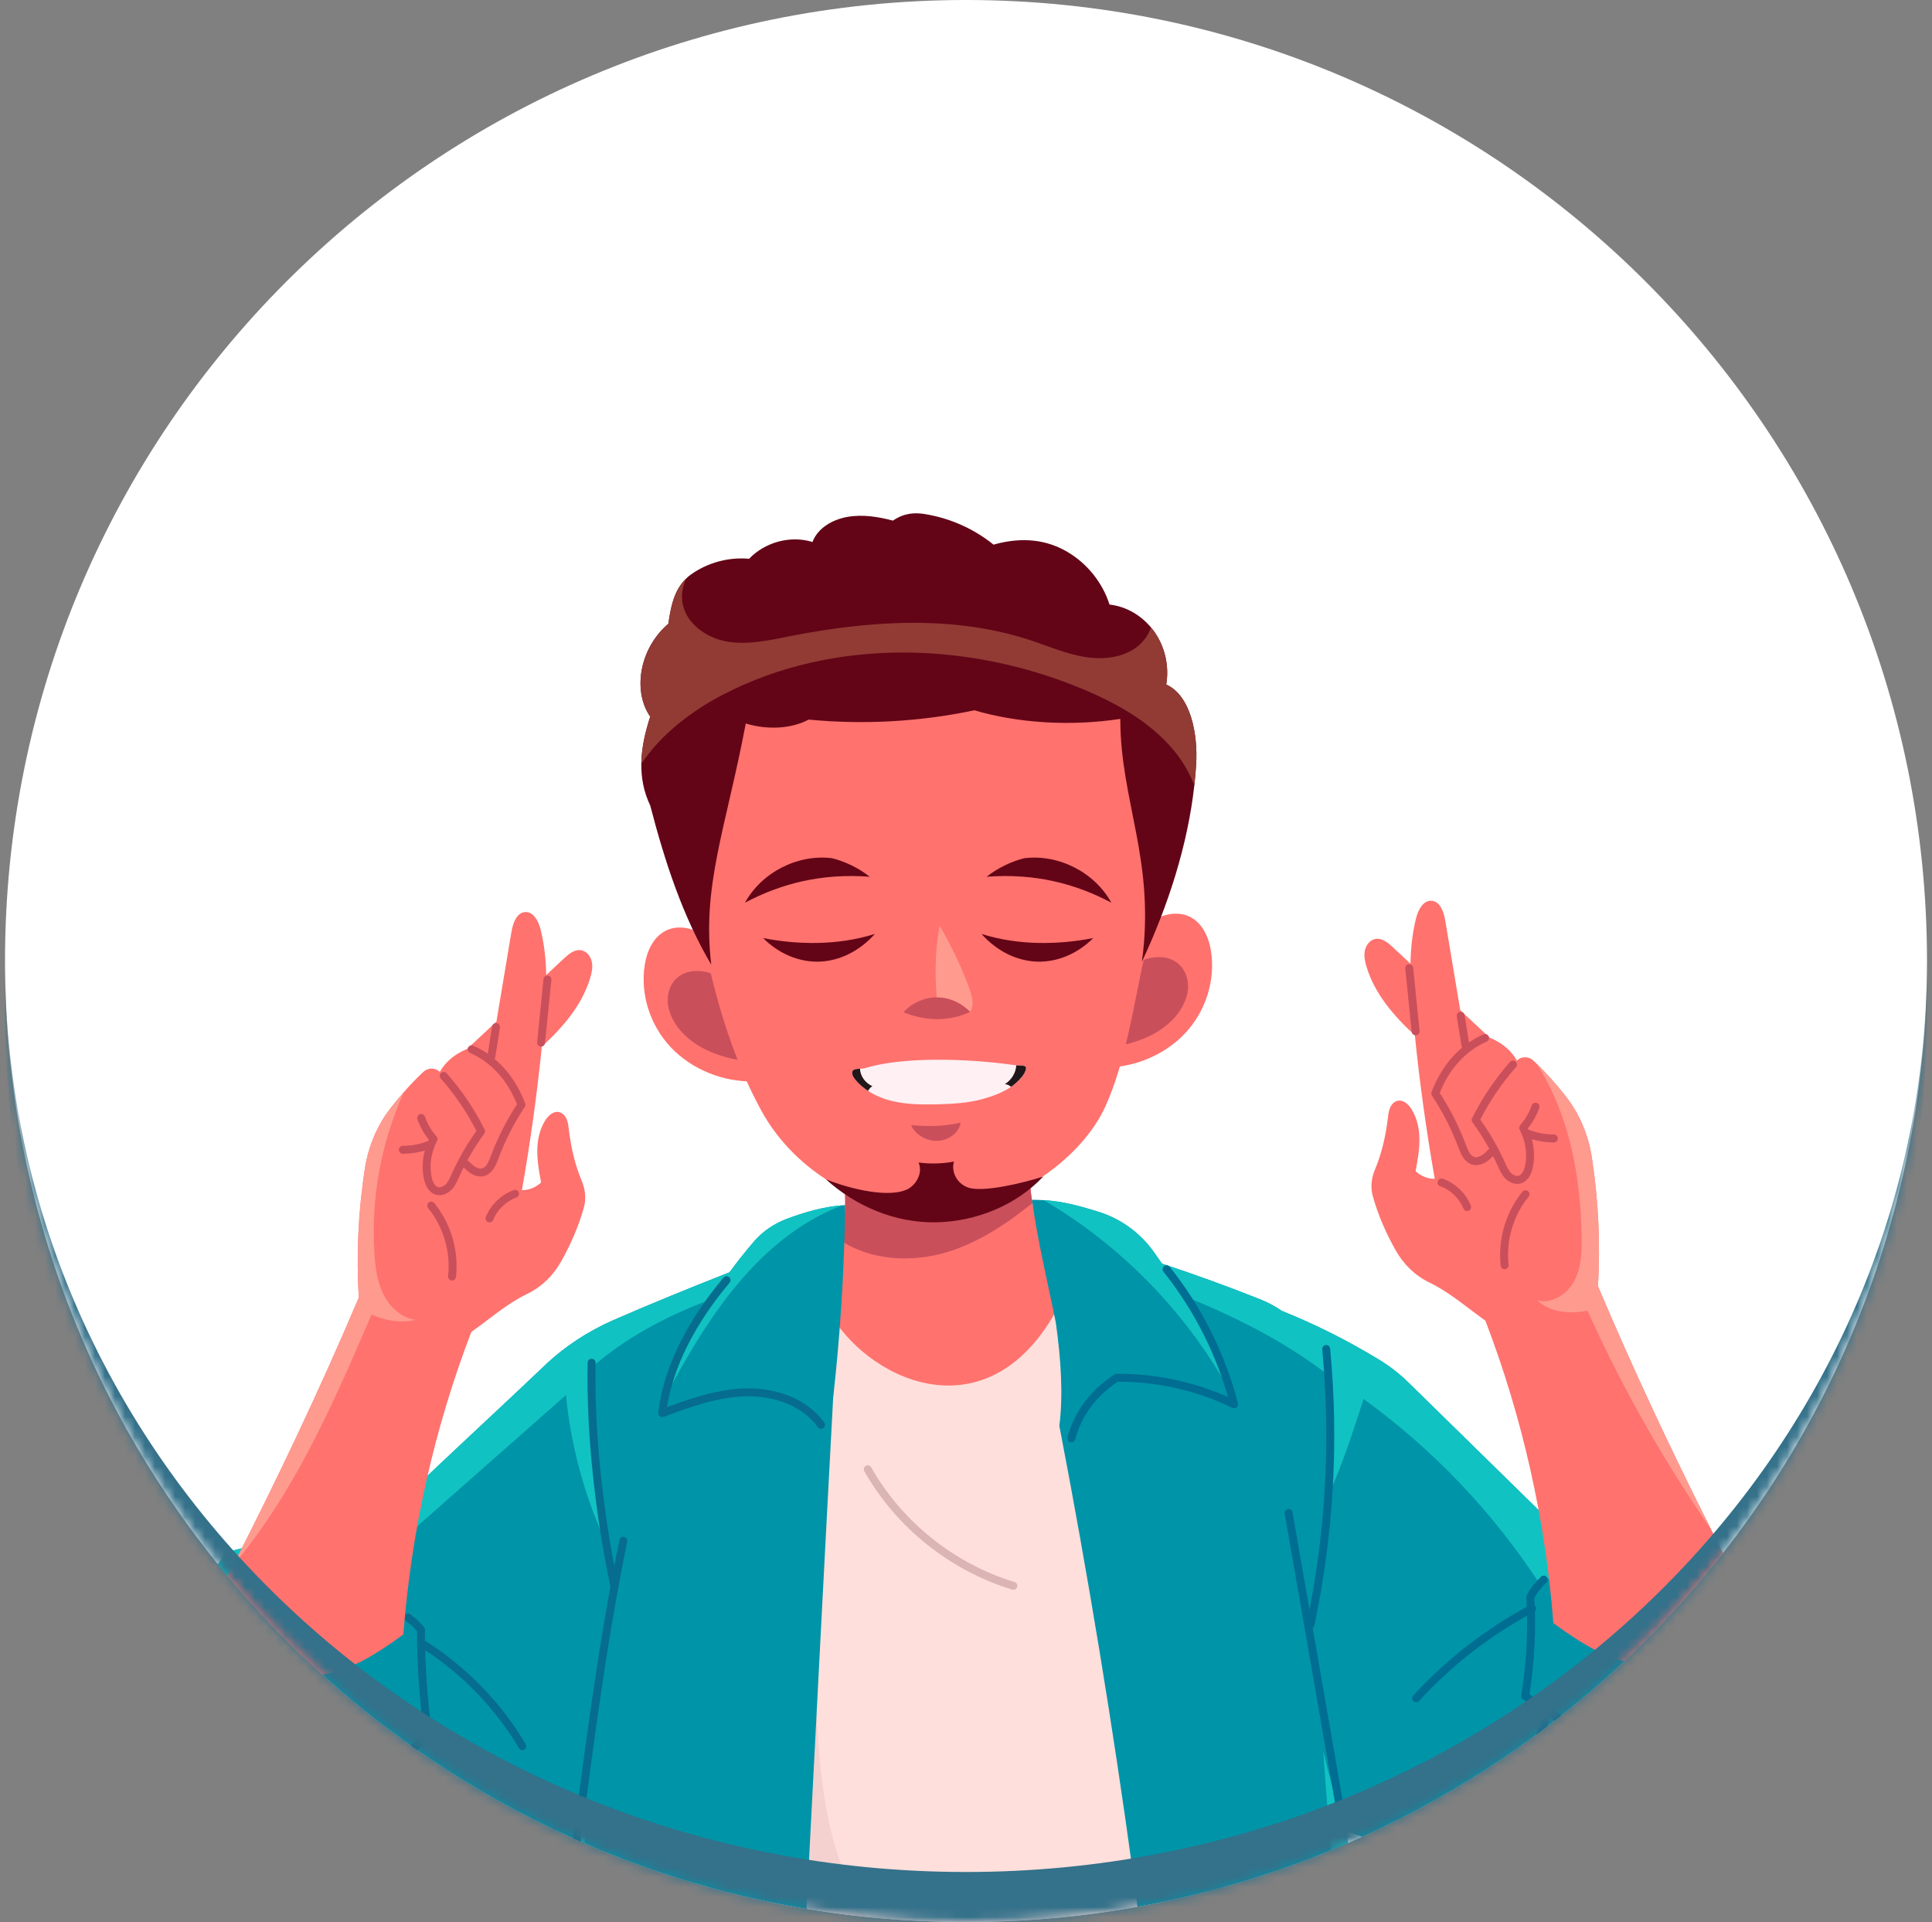<svg width="193" height="192" viewBox="0 0 193 192" fill="none" xmlns="http://www.w3.org/2000/svg">
<rect x="0" y="0" width="193" height="192" fill="#808080" stroke="none"/>
<g clip-path="url(#clip0_3614_10051)">
<mask id="path-1-inside-1_3614_10051" fill="white">
<path d="M0.5 96C0.5 42.981 43.481 0 96.5 0C149.519 0 192.5 42.981 192.5 96C192.5 149.019 149.519 192 96.5 192C43.481 192 0.5 149.019 0.5 96Z"/>
</mask>
<path d="M0.5 96C0.5 42.981 43.481 0 96.5 0C149.519 0 192.5 42.981 192.5 96C192.5 149.019 149.519 192 96.5 192C43.481 192 0.5 149.019 0.5 96Z" fill="white"/>
<path d="M122.225 231.479C122 231.507 121.774 231.531 121.549 231.554C104.865 233.468 88.201 233.623 71.727 231.91C73.134 209.046 75.305 183.278 78.259 158.899C79.513 148.546 80.909 138.442 82.447 128.916C84.084 129.027 86.445 128.786 89.629 128.43C96.161 128.62 102.706 128.477 109.488 128.683C114.656 160.69 119.168 199.199 122.225 231.479Z" fill="#FFDFDB"/>
<path opacity="0.588" d="M121.549 231.554C104.865 233.468 88.201 233.623 71.727 231.91C73.134 209.046 75.305 183.278 78.259 158.899C79.252 157.843 80.43 157.167 81.826 157.396C81.233 164.226 81.336 174.136 82.582 180.874C83.827 187.612 87.03 194.244 92.575 198.27C98.123 202.295 106.233 203.118 111.793 199.12C106.162 205.538 96.47 208.033 88.438 205.135C97.154 211.928 110.18 212.561 119.512 206.637C117.859 213.411 110.658 217.651 103.702 218.137C96.746 218.627 89.953 216.199 83.404 213.807C87.774 218.734 94.39 221.301 100.962 221.708C107.538 222.115 114.095 220.541 120.272 218.252C120.493 222.704 120.92 227.141 121.549 231.554Z" fill="#EDC7C7"/>
<path d="M86.684 146.773C89.821 152.311 95.145 156.57 101.236 158.415" stroke="#DBB4B5" stroke-width="0.791" stroke-miterlimit="10" stroke-linecap="round" stroke-linejoin="round"/>
<path d="M105.757 130.481C99.014 143.281 87.321 138.271 83.113 131.525C83.378 129.049 83.592 126.514 83.635 124.407C83.714 124.209 83.785 124.011 83.849 123.817C84.75 121.101 84.379 118.87 84.232 116.011C90.473 117 96.551 116.557 102.838 115.402C102.783 116.889 102.862 118.598 103.139 120.175C103.344 121.366 103.665 122.481 104.127 123.367C104.578 125.988 105.148 127.815 105.757 130.481Z" fill="#FF726E"/>
<path d="M103.138 120.175C100.508 122.299 97.823 124.055 94.782 125.024C91.163 126.17 86.885 125.945 83.848 123.817C84.749 121.101 84.378 118.87 84.231 116.011C90.471 117 96.549 116.557 102.837 115.402C102.782 116.889 102.861 118.598 103.138 120.175Z" fill="#C94F5B"/>
<path d="M84.425 120.385C84.349 126.961 83.926 133.411 83.23 139.623C81.566 170.563 80.067 201.621 78.283 232.984C71.086 234.523 63.62 234.768 56.518 233.767C54.778 233.522 53.058 233.202 51.369 232.806L56.688 194.994C57.016 192.036 57.261 189.782 57.166 187.476C57.166 187.453 57.162 187.425 57.162 187.401C51.761 188.928 45.133 191.514 39.707 193.179C36.726 194.946 33.531 196.315 30.217 197.311C28.805 197.738 27.294 197.734 25.871 197.339C22.078 196.291 18.468 194.547 15.265 192.226C15.194 192.178 15.126 192.131 15.059 192.079C12.959 190.541 11.824 188.022 12.022 185.428C12.394 180.532 13.347 175.985 14.846 171.71C14.169 170.733 13.612 169.673 13.212 168.538C16.764 163.813 19.674 159.435 22.584 155.058C23.854 154.741 25.028 154.449 26.199 154.152C26.227 154.148 26.254 154.14 26.282 154.132C28.192 155.022 30.003 155.829 31.759 156.588C33.313 155.129 35.025 153.871 37.026 152.946C37.129 152.843 37.228 152.744 37.331 152.645C43.013 146.979 48.625 141.929 54.347 136.468C56.368 134.534 58.728 132.988 61.291 131.865C65.048 130.223 68.911 128.658 72.877 127.092C73.645 126.048 74.451 125.031 75.298 124.043C76.183 123.011 77.33 122.228 78.619 121.749C80.344 121.104 82.277 120.539 84.136 120.405C84.235 120.397 84.33 120.389 84.425 120.385Z" fill="#0094A8"/>
<path d="M84.134 120.406C80.792 121.687 77.957 123.76 75.568 126.192C72.104 129.711 69.483 133.97 67.118 138.308C67.521 135.275 68.743 132.361 70.649 129.94C66.521 131.514 62.59 133.602 59.244 136.477C59.185 141.974 59.442 147.475 60.019 152.94C58.109 148.499 56.951 143.734 56.539 139.36C50.121 145.023 43.703 150.686 37.285 156.344C37.384 155.115 37.4 153.881 37.329 152.647C43.011 146.98 48.623 141.93 54.345 136.469C56.365 134.536 58.726 132.989 61.289 131.866C65.046 130.225 68.909 128.659 72.875 127.093C73.643 126.049 74.449 125.033 75.296 124.044C76.181 123.012 77.328 122.229 78.617 121.751C80.341 121.106 82.275 120.541 84.134 120.406Z" fill="#11C2C2"/>
<path d="M26.199 154.154C25.977 155.333 25.855 156.527 25.839 157.725C21.936 161.304 19.172 165.519 17.816 170.308C17.942 171.938 18.741 173.46 19.793 174.71C20.845 175.959 22.142 176.98 23.427 177.988C20.971 177.371 18.717 175.963 17.104 174.116C15.842 177.77 14.569 181.48 14.324 185.339C14.177 187.657 14.45 190.065 15.265 192.228C15.194 192.18 15.126 192.133 15.059 192.082C12.959 190.543 11.824 188.024 12.022 185.43C12.394 180.535 13.347 175.987 14.846 171.712C14.169 170.735 13.612 169.676 13.212 168.541C16.764 163.815 19.674 159.437 22.584 155.06C23.854 154.744 25.028 154.451 26.199 154.154Z" fill="#11C2C2"/>
<path d="M58.584 179.842C57.896 197.819 57.208 215.796 56.516 233.769C54.776 233.524 53.056 233.203 51.367 232.808L56.686 194.995C57.014 192.037 57.259 189.783 57.164 187.478C57.639 184.931 58.11 182.385 58.584 179.842Z" fill="#11C2C2"/>
<path d="M72.582 127.881C69.254 131.833 66.71 136.442 66.144 141.169C68.83 140.176 71.574 139.17 74.436 139.088C77.298 139.005 80.35 140.008 82.021 142.333" stroke="#066D8F" stroke-width="0.791" stroke-miterlimit="10" stroke-linecap="round" stroke-linejoin="round"/>
<path d="M59.1 136.121C58.958 143.359 59.895 151.416 61.378 158.502" stroke="#066D8F" stroke-width="0.791" stroke-miterlimit="10" stroke-linecap="round" stroke-linejoin="round"/>
<path d="M62.268 153.92C59.91 165.541 58.839 174.964 57.238 186.725" stroke="#066D8F" stroke-width="0.791" stroke-miterlimit="10" stroke-linecap="round" stroke-linejoin="round"/>
<path d="M40.745 161.566C41.174 161.906 41.602 162.245 42.055 162.799C42.04 166.226 42.283 169.653 42.769 173.241C39.284 176.925 34.218 179.059 29.147 178.981C24.077 178.902 19.08 176.61 15.711 172.82" stroke="#066D8F" stroke-width="0.791" stroke-miterlimit="10" stroke-linecap="round" stroke-linejoin="round"/>
<path d="M40.418 175.529C40.993 177.386 41.746 179.19 42.788 181.027C42.751 183.228 42.247 185.444 41.313 187.52" stroke="#066D8F" stroke-width="0.791" stroke-miterlimit="10" stroke-linecap="round" stroke-linejoin="round"/>
<path d="M42.242 164.23C46.297 166.78 49.732 170.305 52.175 174.425" stroke="#066D8F" stroke-width="0.791" stroke-miterlimit="10" stroke-linecap="round" stroke-linejoin="round"/>
<path d="M75.386 108.027C72.248 108.113 69.098 106.831 67.013 104.62C64.928 102.408 63.948 99.309 64.409 96.383C64.635 94.944 65.337 93.408 66.765 92.857C67.868 92.431 69.165 92.712 70.174 93.31C71.182 93.909 71.961 94.789 73.17 95.821C73.51 99.914 74.259 103.977 75.386 108.027Z" fill="#FF726E"/>
<path d="M73.959 99.754C73.376 98.895 72.673 98.059 71.681 97.519C70.689 96.98 69.353 96.79 68.31 97.257C66.98 97.852 66.526 99.306 66.763 100.547C67.067 102.144 68.281 103.566 69.865 104.504C71.448 105.442 73.373 105.925 75.305 106.087C74.786 104.086 75.345 101.797 73.959 99.754Z" fill="#C94F5B"/>
<path d="M109.996 106.644C113.134 106.73 116.284 105.448 118.369 103.237C120.454 101.026 121.434 97.926 120.973 95C120.747 93.562 120.045 92.025 118.617 91.474C117.514 91.049 116.217 91.329 115.208 91.928C114.199 92.526 113.421 93.406 112.211 94.438C111.872 98.531 111.124 102.594 109.996 106.644Z" fill="#FF726E"/>
<path d="M111.425 98.371C112.008 97.512 112.71 96.676 113.702 96.136C114.695 95.597 116.03 95.407 117.074 95.874C118.403 96.469 118.857 97.923 118.621 99.164C118.316 100.762 117.102 102.184 115.519 103.122C113.936 104.059 112.011 104.543 110.078 104.705C110.597 102.704 110.039 100.414 111.425 98.371Z" fill="#C94F5B"/>
<path d="M110.438 110.493C112.488 105.924 113.229 100.505 114.306 95.615C115.095 90.744 115.863 84.402 115.663 79.796C115.463 75.191 114.364 70.524 111.782 66.705C109.908 63.935 107.307 61.697 104.405 60.035C98.528 56.671 91.283 55.691 84.784 57.593C78.285 59.496 72.653 64.313 69.97 70.531C66.662 78.199 67.927 87.067 70.559 95.346C71.753 100.629 73.28 105.851 76.035 110.91C79.431 117.149 86.495 121.174 93.597 121.088C100.699 121.002 108.01 115.903 110.438 110.493Z" fill="#FF726E"/>
<path d="M86.885 87.582C85.732 86.675 84.368 86.039 83.119 85.73C79.69 85.301 76.088 87.141 74.426 90.17C78.018 88.269 82.056 87.217 86.885 87.582Z" fill="#630517"/>
<path d="M76.231 93.708C77.807 95.285 79.847 96.135 81.873 96.06C83.899 95.986 85.894 94.987 87.392 93.297C83.67 94.466 79.696 94.383 76.231 93.708Z" fill="#630517"/>
<path d="M98.559 87.582C99.711 86.675 101.076 86.039 102.325 85.73C105.753 85.301 109.355 87.141 111.018 90.17C107.425 88.269 103.387 87.217 98.559 87.582Z" fill="#630517"/>
<path d="M109.212 93.708C107.635 95.285 105.596 96.135 103.57 96.06C101.544 95.986 99.549 94.987 98.051 93.297C101.773 94.466 105.747 94.383 109.212 93.708Z" fill="#630517"/>
<path d="M93.577 100.213C93.603 100.295 93.629 100.377 93.654 100.458C93.36 97.797 93.381 95.101 93.861 92.455C94.951 94.324 95.892 96.281 96.671 98.3C97.025 99.215 97.426 100.294 96.913 101.075C95.919 101.251 94.777 101.096 93.577 100.213Z" fill="#FF9A8F"/>
<path d="M90.258 101.118C91.075 100.21 92.276 99.659 93.497 99.632C94.718 99.605 95.942 100.102 96.912 101.074C94.959 102.016 92.597 102.068 90.258 101.118Z" fill="#C94F5B"/>
<path d="M102.154 107.476C101.817 107.911 101.43 108.267 100.999 108.567C100.188 109.129 99.239 109.481 98.239 109.766C96.712 110.197 95.107 110.284 93.517 110.315C92.062 110.347 90.587 110.335 89.171 109.999C88.305 109.793 87.455 109.461 86.715 108.975C86.241 108.666 85.81 108.294 85.446 107.856C85.248 107.614 85.054 107.294 85.165 107.001C85.24 106.804 85.572 106.78 85.909 106.76C86.102 106.748 86.3 106.736 86.45 106.689C89.946 105.609 96.202 105.653 101.517 106.42H101.521C101.794 106.46 102.272 106.404 102.438 106.547C102.62 106.697 102.316 107.266 102.154 107.476Z" fill="#FFF0F3"/>
<path d="M102.154 107.476C101.818 107.911 101.431 108.267 101 108.567C100.834 108.417 100.62 108.318 100.387 108.298C101.059 107.875 101.482 107.155 101.522 106.42C101.795 106.459 102.273 106.404 102.439 106.546C102.621 106.697 102.317 107.266 102.154 107.476Z" fill="#21161A"/>
<path d="M87.146 108.5C86.957 108.618 86.81 108.784 86.715 108.974C86.241 108.666 85.81 108.294 85.446 107.855C85.248 107.614 85.054 107.294 85.165 107.001C85.24 106.803 85.572 106.78 85.909 106.76C85.936 107.472 86.415 108.183 87.146 108.5Z" fill="#21161A"/>
<path d="M95.959 112.148C94.352 112.518 92.658 112.557 91.016 112.388C91.433 113.345 92.542 114.005 93.656 113.958C94.77 113.912 95.811 113.164 95.959 112.148Z" fill="#C94F5B"/>
<path d="M119.49 76.36C119.447 77.06 119.388 77.756 119.309 78.456C118.64 84.455 116.699 90.454 114.073 96.07C115.445 85.962 111.914 80.082 111.914 71.813C106.88 72.58 101.652 72.224 97.338 70.955C91.829 72.109 86.269 72.406 80.784 71.884C79.084 72.793 76.675 72.94 74.5 72.275C72.488 82.834 70.107 88.493 71.052 96.362C68.197 91.542 66.421 86.092 64.954 80.465C64.298 79.093 64.049 77.697 64.065 76.301C64.084 74.719 64.452 73.138 64.954 71.587C64.001 70.211 63.788 68.396 64.152 66.7C64.511 65.003 65.449 63.433 66.766 62.31C66.995 60.78 67.279 59.016 68.521 57.814C68.671 57.66 68.838 57.525 69.016 57.395C70.684 56.2 72.792 55.631 74.837 55.817C76.406 54.164 78.973 53.452 81.164 54.144C81.686 52.752 83.149 51.902 84.659 51.633C86.166 51.368 87.72 51.617 89.203 52.005C90.358 51.21 91.449 51.202 92.363 51.348C94.87 51.744 97.27 52.808 99.251 54.405C102.241 53.563 104.653 53.97 106.634 55.133C108.612 56.295 110.138 58.205 110.838 60.392C112.487 60.578 113.954 61.444 114.982 62.682C115.121 62.84 115.243 63.006 115.362 63.176C116.394 64.675 116.809 66.585 116.501 68.376C118.98 69.507 119.672 73.387 119.49 76.36Z" fill="#630517"/>
<path d="M119.49 76.361C119.447 77.061 119.388 77.757 119.309 78.457C118.893 77.369 118.32 76.341 117.624 75.424C115.279 72.335 111.775 70.346 108.2 68.851C96.784 64.062 83.236 63.683 72.242 69.381C69.067 71.026 66.018 73.371 64.065 76.302C64.084 74.72 64.452 73.138 64.954 71.588C64.001 70.212 63.788 68.397 64.152 66.7C64.511 65.004 65.449 63.434 66.766 62.311C66.995 60.78 67.279 59.017 68.521 57.815C68.201 58.55 68.055 59.349 68.165 60.14C68.462 62.224 70.502 63.703 72.575 64.078C74.647 64.454 76.766 63.975 78.831 63.568C86.83 61.983 95.281 61.413 103.02 63.983C104.752 64.561 106.445 65.292 108.244 65.605C110.047 65.917 112.02 65.759 113.499 64.683C114.176 64.189 114.702 63.469 114.982 62.682C115.121 62.841 115.243 63.007 115.362 63.177C116.394 64.675 116.809 66.585 116.501 68.377C118.98 69.508 119.672 73.387 119.49 76.361Z" fill="#913B34"/>
<path d="M82.508 117.807C85.512 120.52 89.445 122.17 93.492 122.101C97.539 122.033 101.538 120.376 104.214 117.532C102.156 118.197 98.499 119.043 96.94 118.693C95.73 118.421 94.961 117.168 95.298 116.035C94.108 116.264 92.845 116.275 91.76 116.128C92.223 117.142 91.531 118.443 90.5 118.867C88.34 119.754 84.095 118.469 82.508 117.807Z" fill="#630517"/>
<path d="M58.331 120.609C57.809 122.499 57.006 124.322 56.045 126.03C55.27 127.411 54.115 128.549 52.692 129.238C51.28 129.918 49.987 130.883 48.73 131.836C48.188 132.247 47.642 132.662 47.081 133.058C45.823 133.943 44.498 134.722 43.027 135.134C41.042 135.683 38.693 135.403 36.498 132.749C36.34 132.555 36.182 132.35 36.024 132.132C35.945 131.298 35.881 130.463 35.838 129.629C35.597 125.41 35.767 121.135 36.455 116.71C36.795 114.507 37.677 112.411 39.049 110.652C39.464 110.118 39.899 109.6 40.35 109.09C40.955 108.401 41.592 107.733 42.268 107.093C42.691 106.689 43.367 106.618 43.826 106.982C43.865 107.013 43.897 107.045 43.929 107.081C44.486 106.12 45.333 105.333 46.673 104.775C47.646 103.866 48.619 102.956 49.592 102.047C50.09 99.061 50.588 96.079 51.09 93.094C51.237 92.228 51.604 91.152 52.478 91.112C53.313 91.073 53.795 92.03 54.001 92.837C54.377 94.328 54.535 95.858 54.566 97.396C54.578 97.993 54.574 98.59 54.55 99.188C54.511 100.453 54.404 101.722 54.285 102.98C54.234 103.506 54.183 104.028 54.127 104.554C53.641 109.354 52.977 114.135 52.138 118.889C52.775 118.897 53.439 118.675 54.052 118.129C53.858 117.074 53.665 116.014 53.673 114.942C53.681 113.87 53.91 112.775 54.495 111.877C54.796 111.419 55.29 110.98 55.828 111.087C56.18 111.158 56.457 111.45 56.599 111.783C56.745 112.111 56.781 112.475 56.824 112.834C57.038 114.594 57.433 116.338 58.114 117.967C58.465 118.806 58.576 119.731 58.331 120.609Z" fill="#FF726E"/>
<path d="M58.953 97.716C58.123 100.429 56.248 102.604 54.129 104.553C54.184 104.027 54.236 103.505 54.287 102.979C54.461 101.129 54.607 99.254 54.568 97.396C55.153 96.85 55.738 96.3 56.324 95.755C56.81 95.3 57.399 94.813 58.056 94.924C58.601 95.015 59.005 95.529 59.119 96.075C59.238 96.617 59.115 97.182 58.953 97.716Z" fill="#FF726E"/>
<path d="M44.326 107.475C45.701 109.041 46.915 110.748 48.059 113.003C47.056 114.378 46.196 115.858 45.497 117.41C45.315 117.814 45.137 118.233 44.833 118.555C44.528 118.878 44.06 119.088 43.635 118.959C43.124 118.803 42.864 118.238 42.746 117.717C42.453 116.42 42.673 115.013 43.308 113.788C42.769 113.171 42.348 112.451 42.074 111.679" stroke="#C94F5B" stroke-width="0.791" stroke-miterlimit="10" stroke-linecap="round" stroke-linejoin="round"/>
<path d="M40.242 114.856C41.14 114.855 42.038 114.688 42.877 114.367" stroke="#C94F5B" stroke-width="0.791" stroke-miterlimit="10" stroke-linecap="round" stroke-linejoin="round"/>
<path d="M43.074 120.428C44.671 122.389 45.439 125.003 45.158 127.516" stroke="#C94F5B" stroke-width="0.791" stroke-miterlimit="10" stroke-linecap="round" stroke-linejoin="round"/>
<path d="M47.117 104.818C49.306 105.784 51.072 107.67 52.089 110.357C50.998 112.006 50.094 113.779 49.401 115.631C49.179 116.223 48.9 116.902 48.294 117.084C47.653 117.276 47.013 116.797 46.57 116.297" stroke="#C94F5B" stroke-width="0.791" stroke-miterlimit="10" stroke-linecap="round" stroke-linejoin="round"/>
<path d="M51.456 119.254C50.312 119.668 49.36 120.585 48.902 121.713" stroke="#C94F5B" stroke-width="0.791" stroke-miterlimit="10" stroke-linecap="round" stroke-linejoin="round"/>
<path d="M54.688 97.844C54.475 99.948 54.263 102.051 54.051 104.155" stroke="#C94F5B" stroke-width="0.791" stroke-miterlimit="10" stroke-linecap="round" stroke-linejoin="round"/>
<path d="M49.552 102.594C49.397 103.573 49.241 104.553 49.086 105.533" stroke="#C94F5B" stroke-width="0.791" stroke-miterlimit="10" stroke-linecap="round" stroke-linejoin="round"/>
<path d="M47.816 131.183C47.563 131.804 47.318 132.429 47.081 133.057C43.379 142.73 41.086 152.94 40.295 163.269C37.325 165.456 34.968 166.793 32.398 167.263C29.827 167.734 27.035 167.271 24.936 165.713C22.836 164.159 21.555 161.446 21.997 158.868C22.433 158.038 22.863 157.199 23.295 156.357C27.664 147.831 31.939 138.831 35.838 129.629C36.333 128.462 36.819 127.292 37.301 126.117C37.368 126.184 37.432 126.252 37.499 126.315C40.485 129.253 44.087 130.756 47.816 131.183Z" fill="#FF726E"/>
<path d="M41.507 131.846C40.131 132.186 38.632 131.976 37.118 131.312C36.912 131.791 36.706 132.269 36.501 132.747C32.91 141.076 29.102 149.483 23.297 156.356C27.667 147.83 31.941 138.829 35.84 129.627C35.599 125.408 35.769 121.133 36.457 116.708C36.797 114.506 37.679 112.41 39.051 110.65C39.467 110.116 39.902 109.598 40.352 109.088C38.071 114.134 37.035 119.745 37.406 125.27C37.43 125.618 37.458 125.966 37.501 126.314C37.624 127.365 37.849 128.402 38.328 129.343C38.965 130.592 40.115 131.652 41.507 131.846Z" fill="#FF9A8F"/>
<path d="M180.19 178.093C180.242 180.485 179.973 182.858 179.597 185.223C179.071 188.509 176.655 191.143 173.499 191.961C173.183 192.044 172.859 192.108 172.526 192.151C167.852 192.784 163.17 192.673 158.611 191.89C157.63 191.724 156.669 191.443 155.748 191.068C148.475 188.11 141.492 185.5 134.548 182.929C134.528 182.921 134.508 182.914 134.488 182.906C136.636 199.352 139.973 215.649 144.462 231.621C143.058 231.708 141.65 231.795 140.23 231.878C133.611 232.273 126.706 232.637 118.172 232.827C115.701 202.504 111.576 172.316 105.826 142.439C106.218 139.288 105.981 135.76 105.478 132.158C104.668 128.108 103.671 124.059 103.086 119.852C103.493 119.852 103.881 119.863 104.256 119.887H104.26C106.119 120.006 107.665 120.409 109.706 121.042C111.936 121.73 113.878 123.13 115.234 125.028C115.515 125.423 115.8 125.827 116.084 126.234C119.319 127.302 122.613 128.488 125.927 129.813C126.686 130.117 127.398 130.501 128.054 130.952C131.301 132.261 134.5 133.835 137.814 135.855C138.87 136.5 139.843 137.267 140.725 138.133L157.887 154.951L158.286 155.343C160.612 155.236 162.949 155.252 165.313 155.394C168.528 155.584 171.799 156.007 175.18 156.664C176.426 160.63 178.138 164.482 180.625 168.179C180.285 169.346 179.72 170.469 178.98 171.489C179.763 173.581 180.143 175.859 180.19 178.093Z" fill="#0094A8"/>
<path d="M157.888 154.951C156.564 156.09 155.235 157.229 153.906 158.368C149.129 151.008 143.118 144.764 136.218 139.75C135.205 142.882 134.106 146.307 132.627 149.557C133.272 145.48 133.232 141.292 132.512 137.227C128.431 134.111 123.745 131.695 118.881 129.714C120.534 131.94 122.116 135.289 122.757 138.817C118.431 131.007 111.957 124.403 104.262 119.887C106.12 120.005 107.667 120.409 109.707 121.041C111.937 121.73 113.879 123.129 115.235 125.028C115.516 125.423 115.801 125.826 116.086 126.234C119.32 127.301 122.614 128.488 125.928 129.812C126.688 130.117 127.399 130.501 128.056 130.951C131.302 132.26 134.502 133.834 137.815 135.855C138.871 136.499 139.844 137.267 140.726 138.133L157.888 154.951Z" fill="#11C2C2"/>
<path d="M180.19 178.091C180.241 180.484 179.972 182.856 179.597 185.221C179.071 188.507 176.655 191.141 173.499 191.96C175.184 190.117 176.2 187.554 176.631 185.047C177.279 181.282 176.927 177.407 177.477 173.627C175.089 175.252 172.249 176.233 169.363 176.367C172.831 175.276 175.852 172.836 177.647 169.676C176.773 166.679 175.567 164.053 174.08 161.597C172.854 163.179 171.067 164.322 169.113 164.765C166.041 163.412 165.195 162.012 164.744 160.466C164.297 158.916 164.285 157.172 165.072 155.764C165.143 155.638 165.222 155.511 165.313 155.393C168.528 155.582 171.799 156.006 175.18 156.662C176.425 160.628 178.138 164.48 180.625 168.177C180.285 169.344 179.719 170.467 178.98 171.487C179.763 173.579 180.142 175.857 180.19 178.091Z" fill="#11C2C2"/>
<path d="M144.462 231.62C143.058 231.707 141.651 231.794 140.231 231.877C136.142 213.105 133.449 194.033 132.184 174.865C132.804 177.531 133.536 180.275 134.548 182.928C134.529 182.92 134.509 182.913 134.489 182.905C136.636 199.351 139.974 215.648 144.462 231.62Z" fill="#11C2C2"/>
<path d="M107.027 143.683C107.658 141.26 109.243 139.098 111.55 137.631C115.68 137.594 119.815 138.572 123.282 140.284C122.016 135.377 119.699 130.745 116.532 126.789" stroke="#006D92" stroke-width="0.791" stroke-miterlimit="10" stroke-linecap="round" stroke-linejoin="round"/>
<path d="M128.73 151.137C130.558 161.641 132.385 172.146 134.213 182.65" stroke="#006D92" stroke-width="0.791" stroke-miterlimit="10" stroke-linecap="round" stroke-linejoin="round"/>
<path d="M132.482 134.758C133.358 143.94 132.827 153.255 130.914 162.278" stroke="#006D92" stroke-width="0.791" stroke-miterlimit="10" stroke-linecap="round" stroke-linejoin="round"/>
<path d="M154.213 157.793C153.705 158.314 153.197 158.835 152.873 159.55C153.061 162.66 152.934 165.788 152.359 169.435C156.378 172.167 160.525 174.957 165.273 175.99C170.022 177.023 175.575 175.891 178.461 171.981" stroke="#006D92" stroke-width="0.791" stroke-miterlimit="10" stroke-linecap="round" stroke-linejoin="round"/>
<path d="M154.527 170.971C154.153 172.704 153.535 174.384 152.707 175.97C151.751 177.8 151.625 179.974 152.518 181.835C152.763 182.345 153.04 182.841 153.348 183.317" stroke="#006D92" stroke-width="0.791" stroke-miterlimit="10" stroke-linecap="round" stroke-linejoin="round"/>
<path d="M153.049 160.678C148.714 162.982 144.777 166.032 141.461 169.652" stroke="#006D92" stroke-width="0.791" stroke-miterlimit="10" stroke-linecap="round" stroke-linejoin="round"/>
<path d="M159.633 128.49C159.585 129.329 159.522 130.167 159.443 131.001C159.269 131.243 159.095 131.464 158.921 131.674C156.742 134.276 154.413 134.549 152.44 134.003C150.964 133.592 149.64 132.809 148.382 131.923C147.825 131.527 147.279 131.116 146.737 130.705C145.48 129.752 144.187 128.787 142.775 128.107C141.351 127.419 140.196 126.28 139.421 124.9C138.46 123.191 137.658 121.368 137.136 119.478C136.891 118.6 137.001 117.675 137.353 116.836C138.033 115.207 138.429 113.463 138.642 111.704C138.686 111.344 138.721 110.98 138.868 110.652C139.01 110.319 139.287 110.027 139.639 109.956C140.177 109.849 140.671 110.288 140.972 110.747C141.557 111.644 141.786 112.74 141.794 113.811C141.802 114.883 141.608 115.943 141.414 116.999C142.027 117.544 142.692 117.766 143.328 117.758C142.49 113.005 141.826 108.224 141.339 103.423C141.284 102.897 141.233 102.375 141.181 101.849C141.062 100.576 140.956 99.294 140.912 98.017C140.892 97.432 140.888 96.847 140.9 96.265C140.932 94.727 141.09 93.197 141.466 91.706C141.671 90.899 142.154 89.942 142.988 89.982C143.862 90.021 144.23 91.097 144.376 91.963C144.879 94.948 145.377 97.93 145.875 100.916C146.848 101.825 147.821 102.735 148.793 103.644C150.134 104.202 150.98 104.989 151.538 105.95C151.57 105.914 151.601 105.883 151.641 105.851C152.099 105.487 152.776 105.558 153.199 105.962C153.298 106.053 153.393 106.148 153.487 106.242C154.551 107.279 155.52 108.374 156.418 109.521C157.79 111.28 158.672 113.376 159.012 115.579C159.696 120 159.87 124.275 159.633 128.49Z" fill="#FF726E"/>
<path d="M136.514 96.585C137.345 99.298 139.219 101.473 141.339 103.422C141.283 102.896 141.232 102.374 141.18 101.849C141.006 99.998 140.86 98.123 140.9 96.265C140.314 95.719 139.729 95.169 139.144 94.624C138.658 94.169 138.068 93.683 137.412 93.793C136.866 93.884 136.463 94.398 136.348 94.944C136.229 95.486 136.352 96.051 136.514 96.585Z" fill="#FF726E"/>
<path d="M151.143 106.344C149.768 107.91 148.554 109.617 147.41 111.872C148.413 113.247 149.272 114.727 149.971 116.279C150.154 116.684 150.331 117.102 150.636 117.425C150.941 117.747 151.409 117.957 151.833 117.828C152.344 117.672 152.604 117.107 152.722 116.587C153.016 115.289 152.796 113.883 152.161 112.657C152.699 112.04 153.12 111.32 153.394 110.548" stroke="#C94F5B" stroke-width="0.791" stroke-miterlimit="10" stroke-linecap="round" stroke-linejoin="round"/>
<path d="M155.224 113.724C154.326 113.722 153.429 113.555 152.59 113.234" stroke="#C94F5B" stroke-width="0.791" stroke-miterlimit="10" stroke-linecap="round" stroke-linejoin="round"/>
<path d="M152.391 119.297C150.794 121.258 150.026 123.872 150.307 126.385" stroke="#C94F5B" stroke-width="0.791" stroke-miterlimit="10" stroke-linecap="round" stroke-linejoin="round"/>
<path d="M148.351 103.688C146.162 104.654 144.396 106.539 143.379 109.226C144.47 110.875 145.373 112.648 146.067 114.5C146.289 115.093 146.568 115.772 147.174 115.953C147.814 116.145 148.454 115.666 148.897 115.166" stroke="#C94F5B" stroke-width="0.791" stroke-miterlimit="10" stroke-linecap="round" stroke-linejoin="round"/>
<path d="M144.008 118.123C145.152 118.537 146.104 119.455 146.562 120.582" stroke="#C94F5B" stroke-width="0.791" stroke-miterlimit="10" stroke-linecap="round" stroke-linejoin="round"/>
<path d="M140.777 96.713C140.99 98.817 141.202 100.92 141.415 103.024" stroke="#C94F5B" stroke-width="0.791" stroke-miterlimit="10" stroke-linecap="round" stroke-linejoin="round"/>
<path d="M145.918 101.463C146.073 102.442 146.229 103.422 146.384 104.401" stroke="#C94F5B" stroke-width="0.791" stroke-miterlimit="10" stroke-linecap="round" stroke-linejoin="round"/>
<path d="M170.533 164.582C168.437 166.141 165.641 166.603 163.071 166.133C160.5 165.662 158.144 164.325 155.174 162.139C154.383 151.81 152.089 141.599 148.384 131.922C148.151 131.298 147.901 130.673 147.652 130.052C151.381 129.625 154.984 128.122 157.97 125.184C158.037 125.121 158.1 125.054 158.167 124.986C158.65 126.157 159.136 127.323 159.634 128.49C163.154 136.818 166.99 144.98 170.932 152.778C171.771 154.447 172.621 156.104 173.471 157.737C173.914 160.312 172.633 163.024 170.533 164.582Z" fill="#FF726E"/>
<path d="M170.931 152.778C166.317 146.115 162.295 139.045 158.922 131.673C158.807 131.428 158.692 131.183 158.582 130.934C156.565 131.321 154.722 131.013 153.591 129.902C155.042 130.281 156.573 129.273 157.273 127.948C157.72 127.094 157.901 126.149 157.969 125.184C158.004 124.642 158.008 124.097 158 123.559C157.909 117.516 156.759 111.253 153.488 106.242C154.552 107.278 155.521 108.374 156.419 109.52C157.791 111.28 158.673 113.376 159.013 115.579C159.697 120 159.871 124.275 159.634 128.49C163.153 136.818 166.989 144.98 170.931 152.778Z" fill="#FF9A8F"/>
</g>
<path d="M0.5 0H192.5H0.5ZM192.5 101C192.5 154.019 149.519 197 96.5 197C43.481 197 0.5 154.019 0.5 101V96C0.5 146.258 43.481 187 96.5 187C149.519 187 192.5 146.258 192.5 96V101ZM0.5 192V0V192ZM192.5 0V192V0Z" fill="#34718A" mask="url(#path-1-inside-1_3614_10051)"/>
<defs>
<clipPath id="clip0_3614_10051">
<path d="M0.5 96C0.5 42.981 43.481 0 96.5 0C149.519 0 192.5 42.981 192.5 96C192.5 149.019 149.519 192 96.5 192C43.481 192 0.5 149.019 0.5 96Z" fill="white"/>
</clipPath>
</defs>
</svg>
